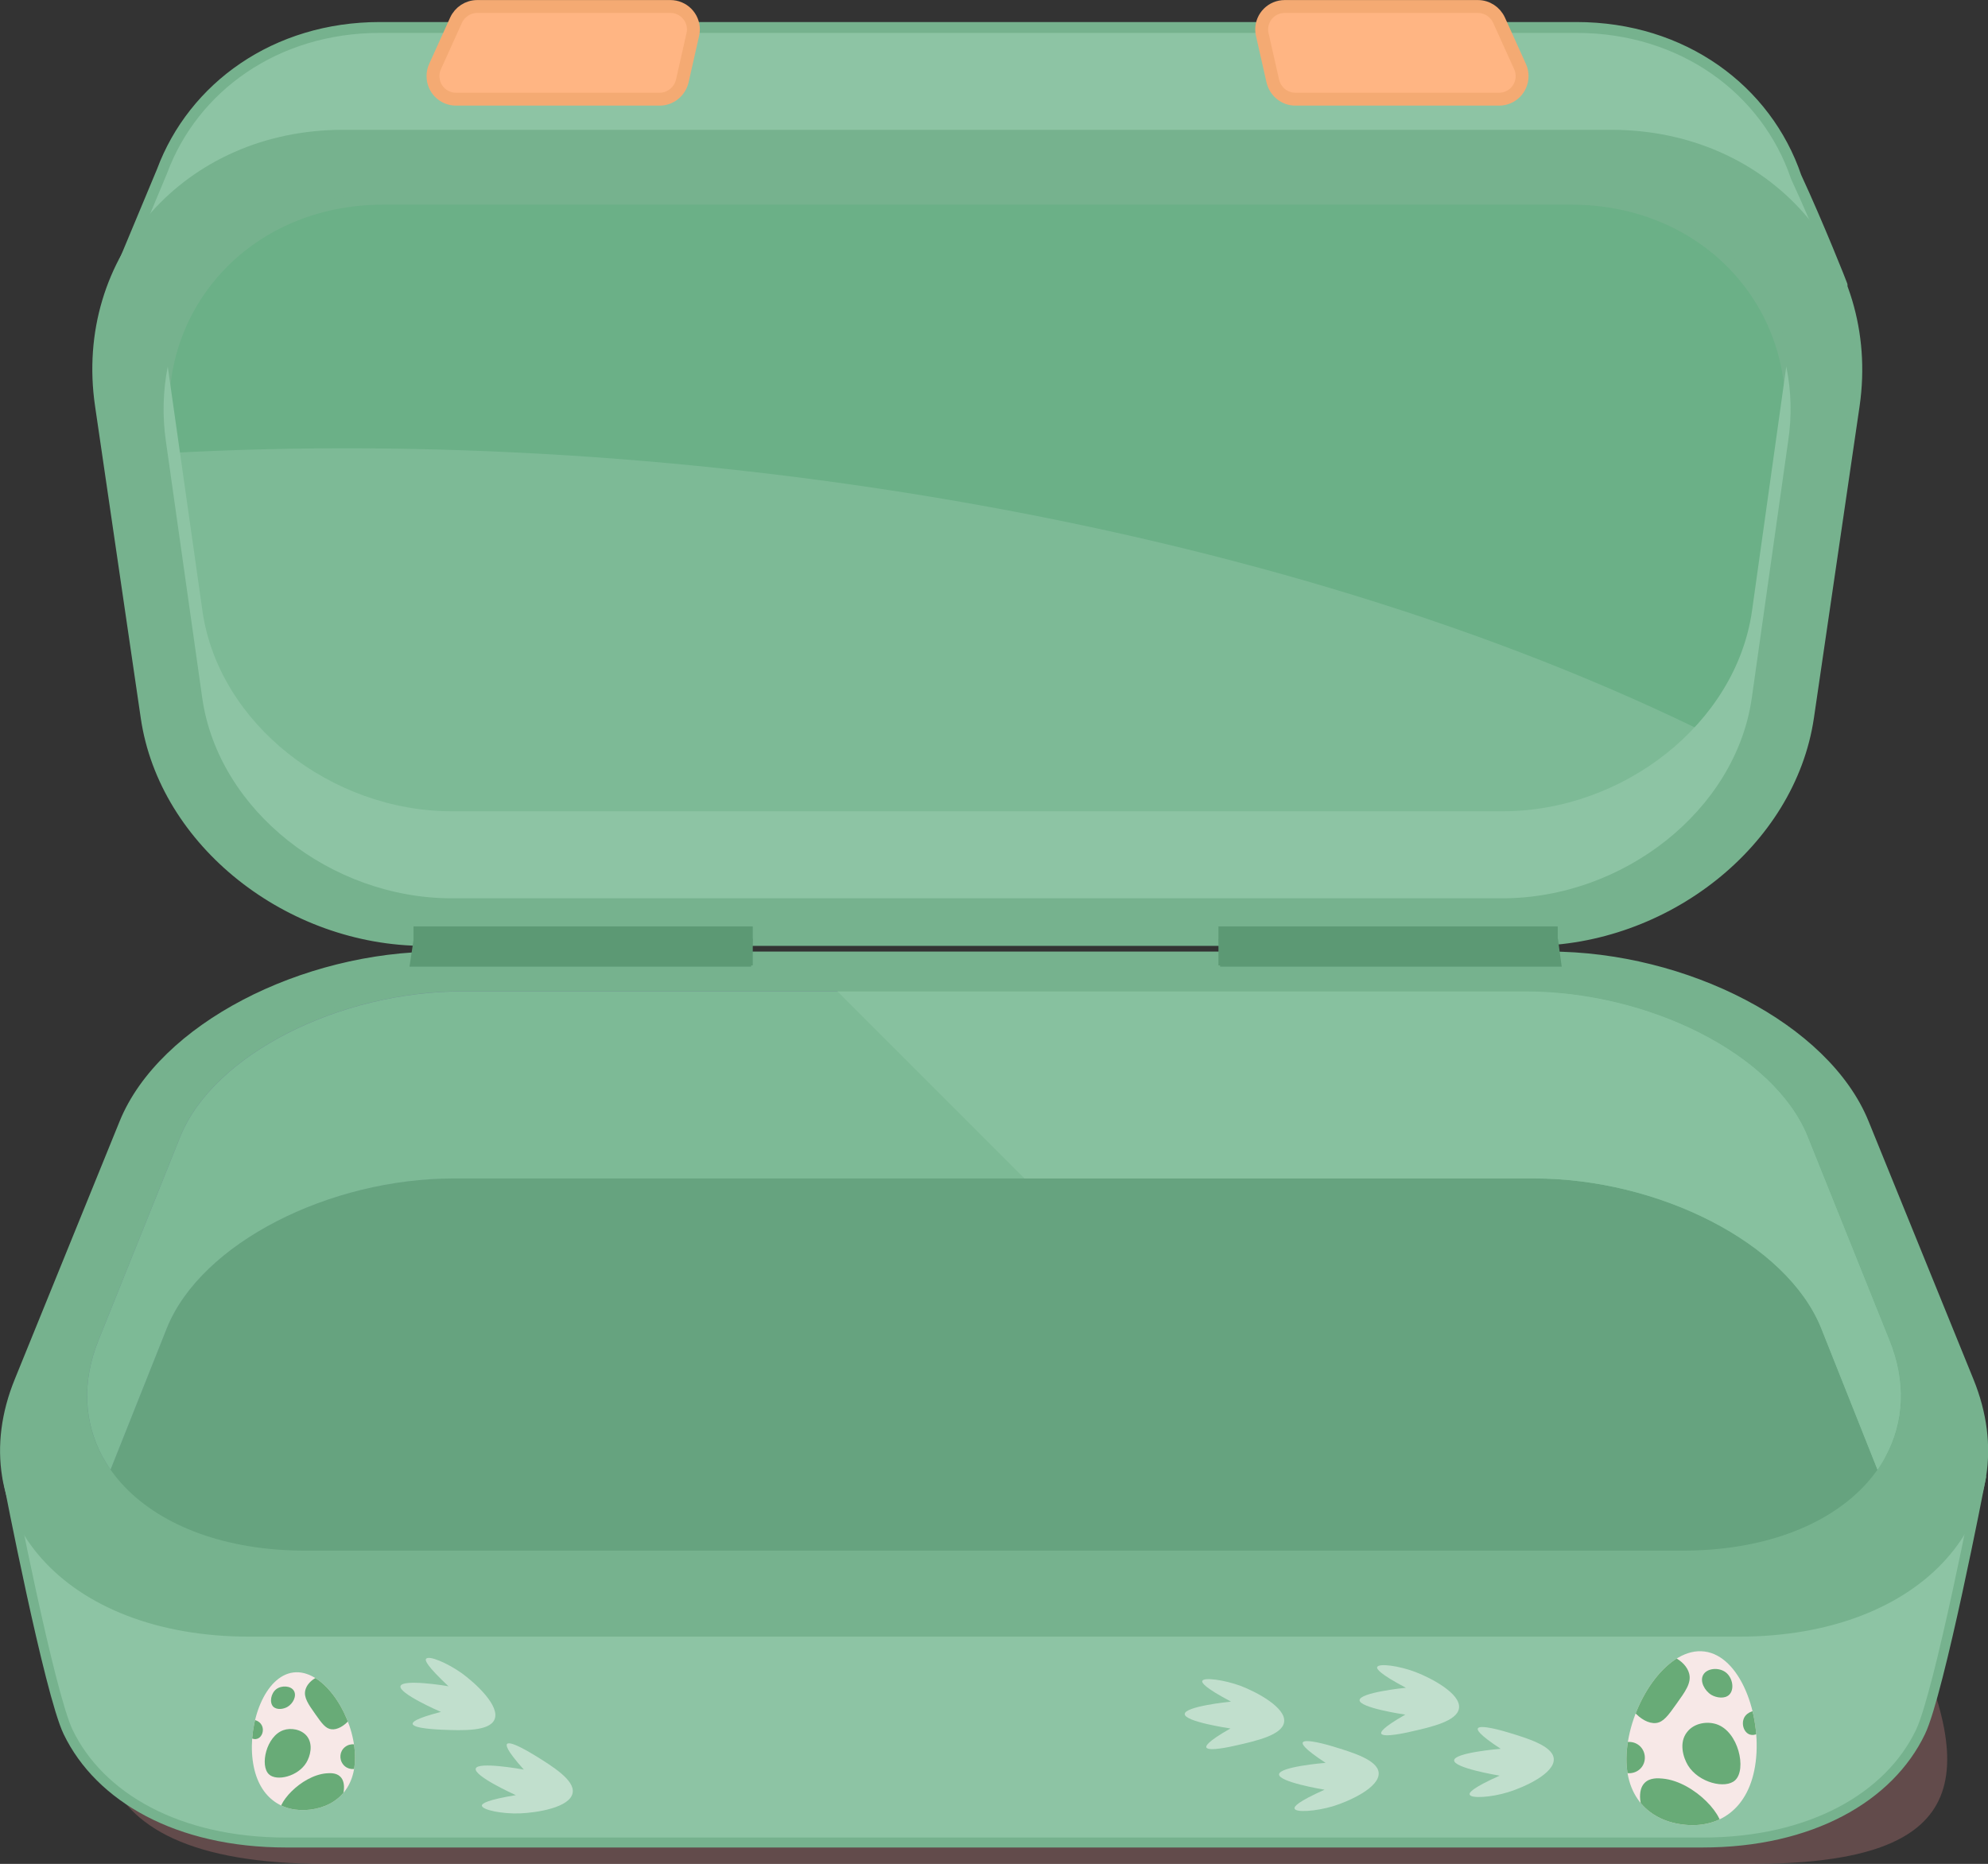 <?xml version="1.0" encoding="utf-8"?>
<!-- Generator: Adobe Illustrator 27.3.0, SVG Export Plug-In . SVG Version: 6.00 Build 0)  -->
<svg version="1.1" id="Layer_1" xmlns="http://www.w3.org/2000/svg" xmlns:xlink="http://www.w3.org/1999/xlink" x="0px" y="0px"
	 viewBox="0 0 948.1 888.9" style="enable-background:new 0 0 948.1 888.9;" xml:space="preserve">
<rect x="0" y="0" width="948.1" height="888.9" fill="#333333" stroke="none"/>
<style type="text/css">
	.st0{opacity:0.42;fill:#A36C6C;enable-background:new    ;}
	.st1{fill:#8DC4A4;stroke:#76B28E;stroke-width:4.74;stroke-miterlimit:10;}
	.st2{fill:#7874AF;stroke:#7571AD;stroke-width:5.188;stroke-miterlimit:10;}
	.st3{fill:#76B28E;stroke:#76B28E;stroke-width:4.816;stroke-miterlimit:10;}
	.st4{fill:#76B28E;}
	.st5{fill:#66A37F;}
	.st6{opacity:0.42;fill:#766FA6;enable-background:new    ;}
	.st7{fill:#7DBA96;}
	.st8{fill:#87C19F;}
	.st9{fill:#8DC4A4;stroke:#76B28E;stroke-width:5.188;stroke-miterlimit:10;}
	.st10{fill:#76B28E;stroke:#76B28E;stroke-width:5.188;stroke-miterlimit:10;}
	.st11{fill:#6BB087;}
	.st12{fill:none;stroke:#76B28E;stroke-width:5.188;stroke-miterlimit:10;}
	.st13{fill:#FFB583;stroke:#F4AA73;stroke-width:6.148;stroke-miterlimit:10;}
	.st14{fill:#5C9974;}
	.st15{fill:#8DC4A4;}
	.st16{fill:#F7E8E7;}
	.st17{clip-path:url(#SVGID_00000079481217481553965230000001627545982579572621_);}
	.st18{fill:#68AB77;}
	.st19{clip-path:url(#SVGID_00000041981836329433897350000000939599637154155921_);}
	.st20{fill:#C1DFCD;}
</style>
<g>
	<g id="Layer_2_00000089543802222047630080000010707374351010027678_">
		<g id="box_4-success">
			<path class="st0" d="M802.7,614H188.5c-45.3,0-68.5,25.6-80.9,51.3l-36.3,75.3c-38.2,79.2-44.1,148.3,84.1,148.3H835
				c100.3,0,111.6-37.1,73.4-116.3L875.8,712C863.5,686.2,848,614,802.7,614z"/>
			<path class="st1" d="M4,706.4c0,0,19.5,100.9,28.5,119.6c15,31.1,52.3,52.7,104,52.7h675.4c51.7,0,89.1-21.6,104-52.7
				c9-18.7,28.5-119.6,28.5-119.6H4z"/>
			<path class="st2" d="M726.2,474.1H196.7c-39.1,0-79,14.9-89.7,34.3l-31.3,56.8c-33,59.8,34.6,116.3,156.2,116.3h459
				c121.7,0,189.2-56.5,156.3-116.3l-31.3-56.8C805.2,489,765.3,474.1,726.2,474.1z"/>
			<path class="st3" d="M118.8,778.1h710.6c87,0,135.1-56.7,109.5-119.5l-50-123c-18.4-45.3-85.3-79.4-150.1-79.4H209.4
				c-64.8,0-131.7,34.2-150.1,79.4l-50,123C-16.3,721.3,31.8,778.1,118.8,778.1z"/>
			<g>
				<path class="st4" d="M802.4,741.9H145.7c-43.4,0-78.3-14.9-95.7-40.8c-12.4-18.4-14.2-40.8-5.1-63.1l39-97.1
					c16.2-39.5,76.3-70.5,136.7-70.5h507c60.6,0,120.6,31,136.7,70.5l39,97.1c9.1,22.2,7.2,44.6-5.2,63.1
					C880.7,727,845.8,741.9,802.4,741.9z M220.6,475.2c-58.6,0-116.8,29.7-132.3,67.5l-39,97.1c-8.5,20.8-6.9,41.6,4.6,58.7
					c16.3,24.2,50.6,38.7,91.8,38.7h656.7c41.2,0,75.5-14.5,91.8-38.7c11.5-17.1,13.2-37.9,4.7-58.7l-39-97.1
					c-15.4-37.9-73.5-67.5-132.3-67.5H220.6z"/>
				<path class="st5" d="M145.7,739.5h656.7c76.8,0,120.3-47.6,98.7-100.6l-39-97.1c-16-39.3-76-69-134.5-69h-507
					c-58.5,0-118.4,29.8-134.5,69l-39,97.1C25.4,691.9,68.9,739.5,145.7,739.5z"/>
			</g>
			<path class="st6" d="M220.6,472.7c-58.5,0-118.4,29.8-134.5,69l-39,97.1c-8.2,20.1-7,39.3,1.7,55.6c1.2,2.2,2.5,4.3,3.9,6.4
				l26.9-67.6c16.4-40.6,77.5-71.3,136.9-71.3h272.1l-89.2-89.2H220.6z"/>
			<path class="st7" d="M901.1,638.9l-39-97.1c-16-39.3-76-69-134.5-69h-507c-58.5,0-118.4,29.8-134.5,69l-39,97.1
				c-8.2,20.1-7,39.3,1.7,55.6c1.2,2.2,2.5,4.3,3.9,6.4l26.9-67.6C96,592.7,157.1,562,216.5,562h515.1c59.4,0,120.4,30.7,136.9,71.3
				l26.9,67.6c1.4-2,2.8-4.2,3.9-6.4C908.1,678.2,909.3,659,901.1,638.9z"/>
			<path class="st8" d="M868.5,633.3l26.9,67.6c1.4-2,2.8-4.2,3.9-6.4c8.7-16.2,9.9-35.5,1.7-55.6l-39-97.1c-16-39.3-76-69-134.5-69
				H399.4l89.2,89.2h243C791,562,852.1,592.7,868.5,633.3z"/>
			<path class="st9" d="M856.6,84.4c-14.1-41.5-53.9-71.3-104.8-71.3H181.2c-49.8,0-89,28.5-103.9,68.5L54.6,136l17.8,2.2l34.1,4.2
				l754.2-6.3l17.8-0.1C878.6,136,867.1,107,856.6,84.4z"/>
			<path class="st10" d="M768.4,64.5H163.6c-74,0-125.9,59.4-115.7,128.8l21.8,148.8c8.7,59.6,68.4,106.4,132.9,106.4h527
				c64.5,0,124.1-46.8,132.9-106.4l21.8-148.8C894.3,123.9,842.5,64.5,768.4,64.5z"/>
			<path class="st7" d="M749.3,95H182.8c-66.3,0-112.7,53.2-103.6,115.3l17.4,122.9c7.8,53.3,61.2,95.2,119,95.2h500.9
				c57.8,0,111.2-41.9,119-95.2l17.4-122.9C862,148.1,815.5,95,749.3,95z"/>
			<path class="st11" d="M80,216.1c245.7-13.7,539.4,33.3,748.7,141c3.3-7.6,5.5-15.6,6.8-23.8l17.4-122.9
				C862,148.1,815.5,95,749.3,95H182.8c-66.3,0-112.7,53.2-103.6,115.3L80,216.1z"/>
			<path class="st12" d="M749.3,95H182.8c-66.3,0-112.7,53.2-103.6,115.3l17.4,122.9c7.8,53.3,61.2,95.2,119,95.2h500.9
				c57.8,0,111.2-41.9,119-95.2l17.4-122.9C862,148.1,815.5,95,749.3,95z"/>
			<path class="st13" d="M314.6,47.3h-97.1c-6.1,0-11-4.9-11-11c0-1.6,0.3-3.1,1-4.6l10-22.1c1.8-3.9,5.7-6.5,10.1-6.5h92.1
				c6.1,0,11,4.9,11,11c0,0.8-0.1,1.6-0.3,2.4l-5,22.1C324.2,43.7,319.7,47.3,314.6,47.3z"/>
			<rect x="581.1" y="441.8" class="st14" width="161.8" height="18.6"/>
			<rect x="197.2" y="441.8" class="st14" width="161.8" height="18.6"/>
			<path class="st15" d="M835.5,291.7c-7.8,53.3-61.2,95.2-119,95.2H215.6c-57.8,0-111.2-41.9-119-95.2L80,174.8
				c-2.3,11.7-2.6,23.7-0.9,35.5l17.4,122.9c7.8,53.3,61.2,95.2,119,95.2h500.9c57.8,0,111.2-41.9,119-95.2l17.4-122.9
				c1.8-11.8,1.5-23.8-0.9-35.5L835.5,291.7z"/>
			<path class="st13" d="M617.8,47.3h97.1c6.1,0,11-4.9,11-11c0-1.6-0.3-3.1-1-4.6l-10-22.1c-1.8-3.9-5.7-6.5-10.1-6.5h-92.1
				c-6.1,0-11,4.9-11,11c0,0.8,0.1,1.6,0.3,2.4l5,22.1C608.2,43.7,612.6,47.3,617.8,47.3z"/>
			<polygon class="st14" points="197.3,447.7 359,447.7 358.2,461 195.3,461 			"/>
			<polygon class="st14" points="581.2,447.7 743,447.7 744.8,461 581.9,461 			"/>
			<path class="st16" d="M120.5,839.4c2.3,18,14.2,25.3,27.6,23.6c13.4-1.7,23.1-11.7,20.9-29.8s-15.7-37.3-29.1-35.6
				C126.4,799.3,118.2,821.3,120.5,839.4z"/>
			<g>
				<defs>
					<path id="SVGID_1_" d="M120.5,839.4c2.3,18,14.2,25.3,27.6,23.6c13.4-1.7,23.1-11.7,20.9-29.8s-15.7-37.3-29.1-35.6
						C126.4,799.3,118.2,821.3,120.5,839.4z"/>
				</defs>
				<clipPath id="SVGID_00000167390158147175408040000015691360964835129476_">
					<use xlink:href="#SVGID_1_"  style="overflow:visible;"/>
				</clipPath>
				<g style="clip-path:url(#SVGID_00000167390158147175408040000015691360964835129476_);">
					<path class="st18" d="M161,798.8c-6.6-1.9-14.2,2.1-15.4,7.3c-0.8,3.4,1.4,6.6,4.8,11.4c3.1,4.4,4.9,6.9,7.7,7.2
						c5.4,0.6,13.2-7.3,12-15.5C169.2,804.3,165.7,800.2,161,798.8z"/>
					<path class="st18" d="M131.7,805.6c2.6-2,7.1-1.7,8.5,0.8c1.4,2.5-0.5,6.1-3.1,7.6c-1.9,1.1-5,1.6-6.8-0.1
						C128.4,811.9,129.2,807.6,131.7,805.6z"/>
					<path class="st18" d="M135.2,825.1c3.4-1.2,8.5-0.5,11.2,2.9c3.1,4,1.5,9.6-0.3,12.6c-4,6.6-14.1,9-17.8,5.6
						C123.8,842.1,127,827.9,135.2,825.1z"/>
					<path class="st18" d="M172.9,834.1c-2-2.6-5.7-3-8.3-1c-2.6,2-3,5.7-1,8.3c2,2.6,5.7,3,8.3,1c0.1-0.1,0.2-0.2,0.4-0.3
						C174.4,840,174.7,836.5,172.9,834.1z"/>
					<path class="st18" d="M155.6,845.7c1.6-0.1,4.7-0.4,6.7,1.6c3,2.9,1.7,9.4-0.5,13.1c-6,9.8-25.6,10.6-28.2,5.5
						C131,860.7,143.5,846.8,155.6,845.7z"/>
					<path class="st18" d="M118.5,820.8c2-1.4,5.1-0.3,6.3,1.9c1.3,2.3,0.3,5.7-2.1,6.5c-1.9,0.7-4.2-0.7-5.1-2.5
						C116.6,824.8,116.7,822,118.5,820.8z"/>
				</g>
			</g>
			<path class="st16" d="M837.3,840.3c-2.9,22.8-18,32-34.9,29.8c-16.9-2.1-29.2-14.8-26.3-37.6s19.9-47.1,36.8-44.9
				C829.8,789.7,840.2,817.5,837.3,840.3z"/>
			<g>
				<defs>
					<path id="SVGID_00000084513366714425603330000018278547327514660788_" d="M837.3,840.3c-2.9,22.8-18,32-34.9,29.8
						c-16.9-2.1-29.2-14.8-26.3-37.6s19.9-47.1,36.8-44.9C829.8,789.7,840.2,817.5,837.3,840.3z"/>
				</defs>
				<clipPath id="SVGID_00000088134606769182193680000007737164012574325407_">
					<use xlink:href="#SVGID_00000084513366714425603330000018278547327514660788_"  style="overflow:visible;"/>
				</clipPath>
				<g style="clip-path:url(#SVGID_00000088134606769182193680000007737164012574325407_);">
					<path class="st18" d="M786.1,789c8.3-2.4,17.9,2.7,19.5,9.2c1.1,4.4-1.8,8.4-6.1,14.4c-3.9,5.5-6.2,8.7-9.7,9.1
						c-6.9,0.8-16.6-9.3-15.2-19.6C775.7,795.9,780.1,790.8,786.1,789z"/>
					<path class="st18" d="M823.1,797.6c-3.3-2.6-9-2.1-10.8,1.1c-1.8,3.1,0.7,7.7,3.9,9.6c2.4,1.4,6.4,2,8.5-0.1
						C827.3,805.6,826.3,800.1,823.1,797.6z"/>
					<path class="st18" d="M818.7,822.3c-4.4-1.5-10.7-0.7-14.1,3.7c-4,5-1.9,12.1,0.4,15.9c5.1,8.3,17.9,11.4,22.5,7.1
						C833.1,843.8,829.1,825.8,818.7,822.3z"/>
					<path class="st18" d="M771.1,833.6c2.5-3.3,7.3-3.8,10.5-1.3s3.8,7.3,1.3,10.5s-7.3,3.8-10.5,1.3c-0.2-0.1-0.3-0.3-0.5-0.4
						C769.2,841,768.8,836.7,771.1,833.6z"/>
					<path class="st18" d="M792.9,848.2c-2-0.2-6-0.5-8.5,2c-3.8,3.7-2.2,11.9,0.6,16.5c7.6,12.4,32.3,13.4,35.6,6.9
						C824,867.2,808.2,849.6,792.9,848.2z"/>
					<path class="st18" d="M839.8,816.7c-2.5-1.7-6.4-0.4-7.9,2.3c-1.6,3-0.3,7.2,2.6,8.2c2.5,0.8,5.3-0.9,6.5-3.1
						C842.2,821.9,842.1,818.3,839.8,816.7z"/>
				</g>
			</g>
			<path class="st20" d="M719.2,854.7c7.8-2.4,22.4-9,21.8-16c-0.5-6.1-12.5-9.7-22.1-12.6c-1.6-0.5-13.2-3.9-14.1-1.8
				c-0.3,0.6-0.1,2.5,10.9,9.7c-1.4,0.1-22.1,1.9-22.2,5.5c-0.2,3.6,20.4,7.1,21.7,7.3c-12.9,5.8-14.6,8-14.3,9
				C701.4,857.8,711.1,857.2,719.2,854.7z"/>
			<path class="st20" d="M675.1,797.4c7.6,2.9,21.8,10.4,20.7,17.3c-0.9,6.1-13.1,8.9-22.9,11.1c-1.7,0.4-13.4,3.1-14.2,0.9
				c-0.2-0.6,0.1-2.5,11.5-9c-1.4-0.2-21.9-3.3-21.8-6.9c0.1-3.6,20.8-5.8,22.1-5.9c-12.5-6.6-14.1-9-13.7-9.9
				C657.6,793.1,667.2,794.4,675.1,797.4z"/>
			<path class="st20" d="M247.9,864.8c8.2-0.3,24-2.8,25.2-9.8c1.1-6-9.5-12.6-18.1-17.9c-1.5-0.9-11.7-7.2-13.2-5.4
				c-0.4,0.5-0.8,2.4,8,12.2c-1.3-0.2-21.8-3.9-22.9-0.5c-1.1,3.5,17.8,12.1,19.1,12.7c-13.9,2.3-16.2,4-16.2,5
				C230,863.2,239.5,865.1,247.9,864.8z"/>
			<path class="st20" d="M220.3,798c6.6,4.8,18.4,15.7,15.5,22.1c-2.5,5.6-14.9,5.2-25,4.8c-1.7-0.1-13.7-0.5-14-2.8
				c-0.1-0.7,0.7-2.4,13.5-5.7c-1.3-0.5-20.3-8.9-19.3-12.3c1-3.5,21.6-0.2,22.9,0.1c-10.3-9.7-11.3-12.3-10.7-13.1
				C204.5,789.3,213.4,793.1,220.3,798z"/>
			<path class="st20" d="M635.7,861.4c7.8-2.4,22.4-9,21.8-16c-0.5-6.1-12.5-9.7-22.1-12.6c-1.6-0.5-13.2-3.9-14.1-1.8
				c-0.3,0.6-0.1,2.5,10.9,9.7c-1.4,0.1-22.1,1.9-22.2,5.5c-0.2,3.6,20.4,7.1,21.7,7.3c-12.9,5.8-14.6,8-14.3,9
				C617.9,864.5,627.6,863.8,635.7,861.4z"/>
			<path class="st20" d="M591.7,804c7.6,2.9,21.8,10.4,20.7,17.3c-0.9,6.1-13.1,8.9-22.9,11.1c-1.7,0.4-13.4,3.1-14.2,0.9
				c-0.2-0.6,0.1-2.5,11.5-9c-1.4-0.2-21.9-3.3-21.8-6.9c0.1-3.6,20.8-5.8,22.1-5.9c-12.5-6.6-14.1-9-13.7-9.9
				C574.1,799.8,583.8,801.1,591.7,804z"/>
		</g>
	</g>
</g>
</svg>
